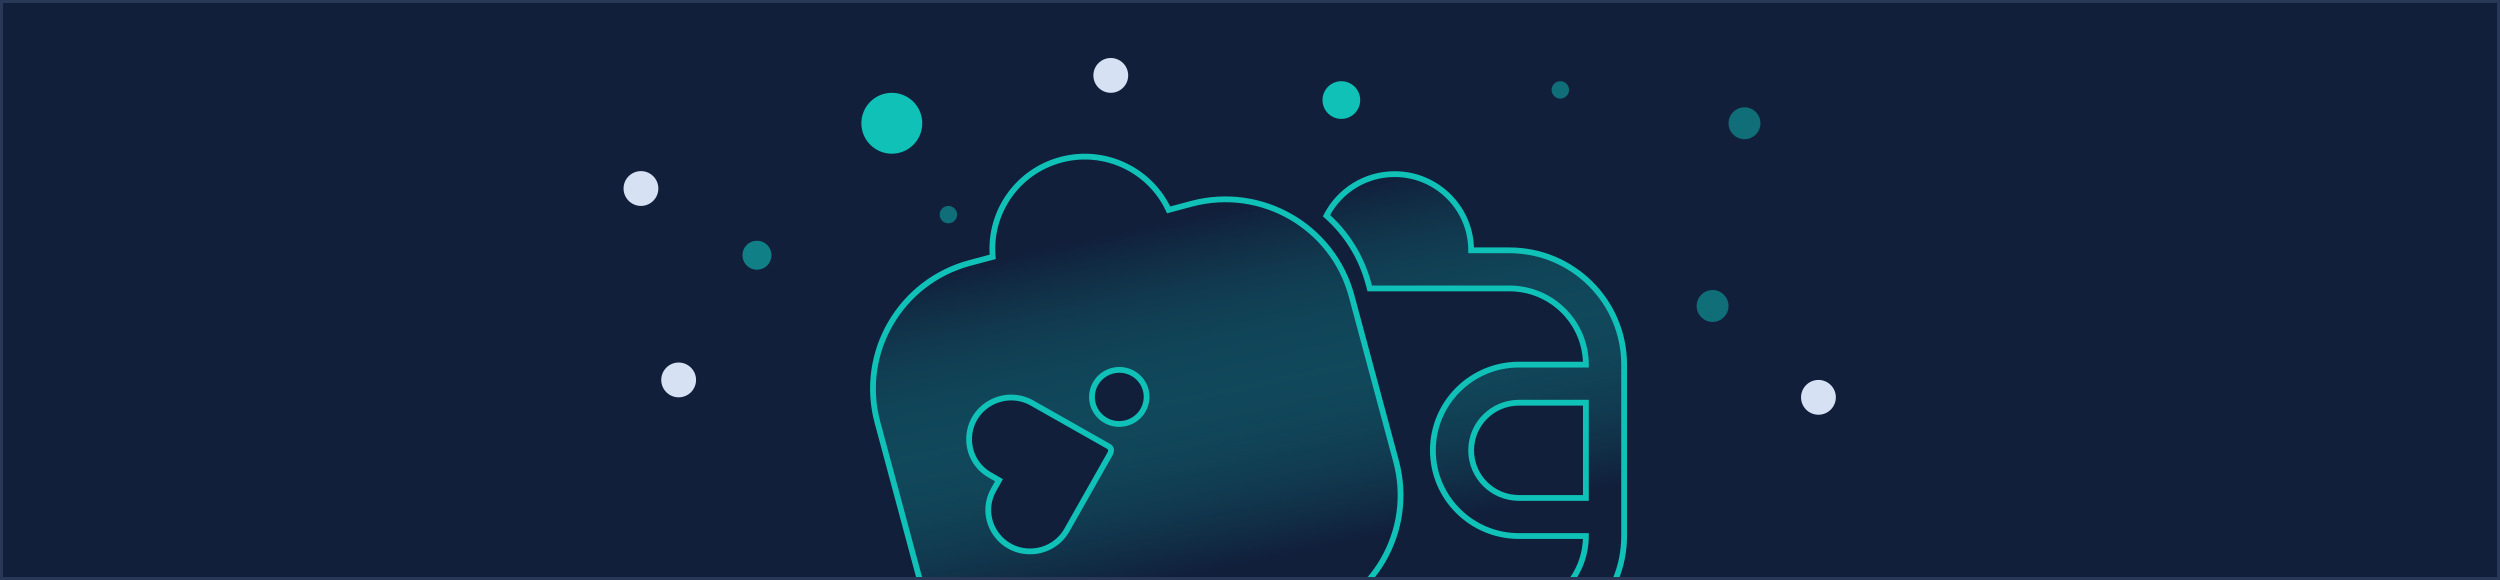<svg width="862" height="200" viewBox="0 0 862 200" fill="none" xmlns="http://www.w3.org/2000/svg">
<g clip-path="url(#clip0_280_4541)">
<rect width="862" height="200" fill="#40A1AC"/>
<path d="M0 0H862V200H0V0Z" fill="#111F3B"/>
<path fill-rule="evenodd" clip-rule="evenodd" d="M342.293 88.559C340.93 73.473 350.603 59.144 365.794 55.09C380.985 51.035 396.555 58.627 402.948 72.371L410.834 70.266C434.87 63.851 459.577 78.059 466.017 102.001L481.376 159.096C487.817 183.037 473.552 207.646 449.516 214.061L373.088 234.46C349.052 240.875 324.346 226.667 317.906 202.725L302.546 145.63C296.106 121.688 310.37 97.079 334.406 90.664L342.293 88.559ZM394.083 141.511C391.474 145.977 385.709 147.515 381.208 144.947C376.707 142.38 375.173 136.678 377.782 132.213C380.392 127.747 386.156 126.209 390.657 128.777C395.159 131.344 396.692 137.046 394.083 141.511ZM344.457 165.576L341.36 163.809C331.638 158.263 331.771 144.318 341.6 138.888C346.037 136.436 351.44 136.46 355.838 138.951L382.385 153.993C382.992 154.337 383.217 155.017 383.05 155.608C383.045 155.831 382.987 156.059 382.864 156.275L367.86 182.769C365.375 187.158 360.753 189.945 355.681 190.114C344.448 190.488 337.133 178.596 342.609 168.86L344.457 165.576Z" fill="url(#paint0_linear_280_4541)"/>
<path fill-rule="evenodd" clip-rule="evenodd" d="M441.314 224.234C438.617 224.234 435.982 223.965 433.437 223.453L454.156 217.923C459.627 216.463 464.625 214.123 469.039 211.098H520.438C535.004 211.098 546.813 199.337 546.813 184.828H523.735C507.348 184.828 494.063 171.596 494.063 155.273C494.063 138.95 507.348 125.718 523.735 125.718H546.813C546.813 111.209 535.004 99.448 520.438 99.448H472.291L471.845 97.791C469.317 88.392 464.163 80.393 457.38 74.366C461.746 65.862 470.629 60.041 480.876 60.041C495.442 60.041 507.251 71.803 507.251 86.312H520.438C542.288 86.312 560 103.955 560 125.718V184.828C560 206.591 542.288 224.234 520.438 224.234H441.314ZM523.735 138.854H546.813V171.692H523.735C514.631 171.692 507.251 164.341 507.251 155.273C507.251 146.205 514.631 138.854 523.735 138.854Z" fill="url(#paint1_linear_280_4541)"/>
<path fill-rule="evenodd" clip-rule="evenodd" d="M403.49 71.191C396.683 57.494 380.921 50.017 365.536 54.123C350.152 58.229 340.253 72.554 341.232 87.808L334.148 89.698C309.581 96.255 294.996 121.411 301.581 145.89L316.94 202.985C323.524 227.462 348.78 241.982 373.346 235.426L449.774 215.028C474.342 208.471 488.927 183.315 482.342 158.836L466.983 101.741C460.398 77.263 435.142 62.743 410.576 69.3L403.49 71.191ZM402.041 72.793C395.85 59.483 380.768 52.128 366.052 56.056C351.336 59.983 341.969 73.862 343.289 88.469L343.364 89.308L334.664 91.63C311.159 97.904 297.216 121.966 303.512 145.37L318.871 202.465C325.168 225.871 349.324 239.767 372.831 233.493L449.258 213.095C472.763 206.822 486.706 182.76 480.41 159.356L465.051 102.26C458.755 78.854 434.598 64.959 411.092 71.232L402.395 73.553L402.041 72.793ZM456.49 73.909C461.022 65.084 470.241 59.041 480.876 59.041C495.655 59.041 507.704 70.711 508.233 85.312H520.438C542.836 85.312 561 103.399 561 125.718V184.828C561 207.147 542.836 225.234 520.438 225.234H441.314C438.55 225.234 435.85 224.958 433.239 224.433L433.179 222.486L453.898 216.957C459.258 215.526 464.152 213.235 468.474 210.274L468.73 210.098H520.438C534.119 210.098 545.266 199.317 545.793 185.828H523.735C506.799 185.828 493.063 172.152 493.063 155.273C493.063 138.394 506.799 124.718 523.735 124.718H545.793C545.266 111.229 534.119 100.447 520.438 100.447H471.524L470.88 98.051C468.404 88.847 463.357 81.015 456.715 75.114L456.136 74.599L456.49 73.909ZM458.629 74.147C465.265 80.236 470.304 88.21 472.811 97.531L473.057 98.448H520.438C535.553 98.448 547.813 110.653 547.813 125.718V126.718H523.735C507.896 126.718 495.063 139.506 495.063 155.273C495.063 171.04 507.896 183.828 523.735 183.828H547.813V184.828C547.813 199.893 535.553 212.098 520.438 212.098H469.347C464.904 215.102 459.89 217.427 454.414 218.889L438.509 223.134C439.435 223.2 440.371 223.234 441.314 223.234H520.438C541.739 223.234 559 206.035 559 184.828V125.718C559 104.511 541.739 87.312 520.438 87.312H506.251V86.312C506.251 72.359 494.894 61.041 480.876 61.041C471.29 61.041 462.946 66.334 458.629 74.147ZM376.919 131.708C379.806 126.768 386.177 125.07 391.153 127.908C396.136 130.75 397.837 137.068 394.946 142.016C392.059 146.956 385.688 148.654 380.713 145.816C375.73 142.974 374.028 136.656 376.919 131.708ZM390.162 129.645C386.135 127.348 380.978 128.727 378.646 132.717C376.318 136.701 377.684 141.786 381.704 144.079C385.73 146.376 390.888 144.997 393.22 141.007C395.547 137.023 394.181 131.938 390.162 129.645ZM341.116 138.012C345.857 135.393 351.629 135.418 356.331 138.081L382.878 153.123C383.873 153.687 384.262 154.784 384.043 155.756C384.018 156.101 383.917 156.445 383.734 156.768L368.73 183.262C366.072 187.956 361.132 190.933 355.714 191.113C343.717 191.513 335.872 178.798 341.737 168.37L343.098 165.952L340.865 164.678C330.458 158.741 330.611 143.816 341.116 138.012ZM355.345 139.822C351.251 137.502 346.218 137.478 342.083 139.763C332.932 144.819 332.818 157.785 341.856 162.941L345.815 165.2L343.481 169.351C338.394 178.393 345.179 189.463 355.648 189.114C360.375 188.957 364.678 186.359 366.99 182.276L381.994 155.782C382.034 155.712 382.049 155.647 382.05 155.589L382.052 155.46L382.087 155.336C382.139 155.154 382.069 154.963 381.892 154.863L355.345 139.822ZM506.251 155.273C506.251 145.649 514.082 137.854 523.735 137.854H547.813V172.692H523.735C514.082 172.692 506.251 164.897 506.251 155.273ZM523.735 139.854C515.179 139.854 508.251 146.761 508.251 155.273C508.251 163.785 515.179 170.692 523.735 170.692H545.813V139.854H523.735Z" fill="#0FC1B7"/>
<path fill-rule="evenodd" clip-rule="evenodd" d="M861 1H1V199H861V1ZM0 0V200H862V0H0Z" fill="#293856"/>
<path fill-rule="evenodd" clip-rule="evenodd" d="M861 1H1V199H861V1ZM0 0V200H862V0H0Z" fill="#293856"/>
<path d="M469 34.5C469 38.09 466.09 41 462.5 41C458.91 41 456 38.09 456 34.5C456 30.91 458.91 28 462.5 28C466.09 28 469 30.91 469 34.5Z" fill="#0FC1B7"/>
<path opacity="0.49" d="M607 42.5C607 45.538 604.538 48 601.5 48C598.462 48 596 45.538 596 42.5C596 39.462 598.462 37 601.5 37C604.538 37 607 39.462 607 42.5Z" fill="#0FC1B7"/>
<path opacity="0.49" d="M596 105.5C596 108.538 593.538 111 590.5 111C587.462 111 585 108.538 585 105.5C585 102.462 587.462 100 590.5 100C593.538 100 596 102.462 596 105.5Z" fill="#0FC1B7"/>
<path opacity="0.49" d="M541 31C541 32.657 539.657 34 538 34C536.343 34 535 32.657 535 31C535 29.343 536.343 28 538 28C539.657 28 541 29.343 541 31Z" fill="#0FC1B7"/>
<path opacity="0.49" d="M330 74C330 75.657 328.657 77 327 77C325.343 77 324 75.657 324 74C324 72.343 325.343 71 327 71C328.657 71 330 72.343 330 74Z" fill="#0FC1B7"/>
<path d="M389 26C389 29.314 386.314 32 383 32C379.686 32 377 29.314 377 26C377 22.686 379.686 20 383 20C386.314 20 389 22.686 389 26Z" fill="#D7E1F4"/>
<path d="M227 65C227 68.314 224.314 71 221 71C217.686 71 215 68.314 215 65C215 61.686 217.686 59 221 59C224.314 59 227 61.686 227 65Z" fill="#D7E1F4"/>
<path d="M240 131C240 134.314 237.314 137 234 137C230.686 137 228 134.314 228 131C228 127.686 230.686 125 234 125C237.314 125 240 127.686 240 131Z" fill="#D7E1F4"/>
<path d="M633 137C633 140.314 630.314 143 627 143C623.686 143 621 140.314 621 137C621 133.686 623.686 131 627 131C630.314 131 633 133.686 633 137Z" fill="#D7E1F4"/>
<path d="M318 42.5C318 48.299 313.299 53 307.5 53C301.701 53 297 48.299 297 42.5C297 36.701 301.701 32 307.5 32C313.299 32 318 36.701 318 42.5Z" fill="#0FC1B7"/>
<path opacity="0.6" d="M266 88C266 90.761 263.761 93 261 93C258.239 93 256 90.761 256 88C256 85.239 258.239 83 261 83C263.761 83 266 85.239 266 88Z" fill="#0FC1B7"/>
</g>
<defs>
<linearGradient id="paint0_linear_280_4541" x1="397" y1="78" x2="430.5" y2="236" gradientUnits="userSpaceOnUse">
<stop stop-color="#111F3B"/>
<stop offset="0.744" stop-color="#0FC1B7" stop-opacity="0"/>
</linearGradient>
<linearGradient id="paint1_linear_280_4541" x1="397" y1="78" x2="430.5" y2="236" gradientUnits="userSpaceOnUse">
<stop stop-color="#111F3B"/>
<stop offset="0.744" stop-color="#0FC1B7" stop-opacity="0"/>
</linearGradient>
<clipPath id="clip0_280_4541">
<rect width="862" height="200" fill="white"/>
</clipPath>
</defs>
</svg>
